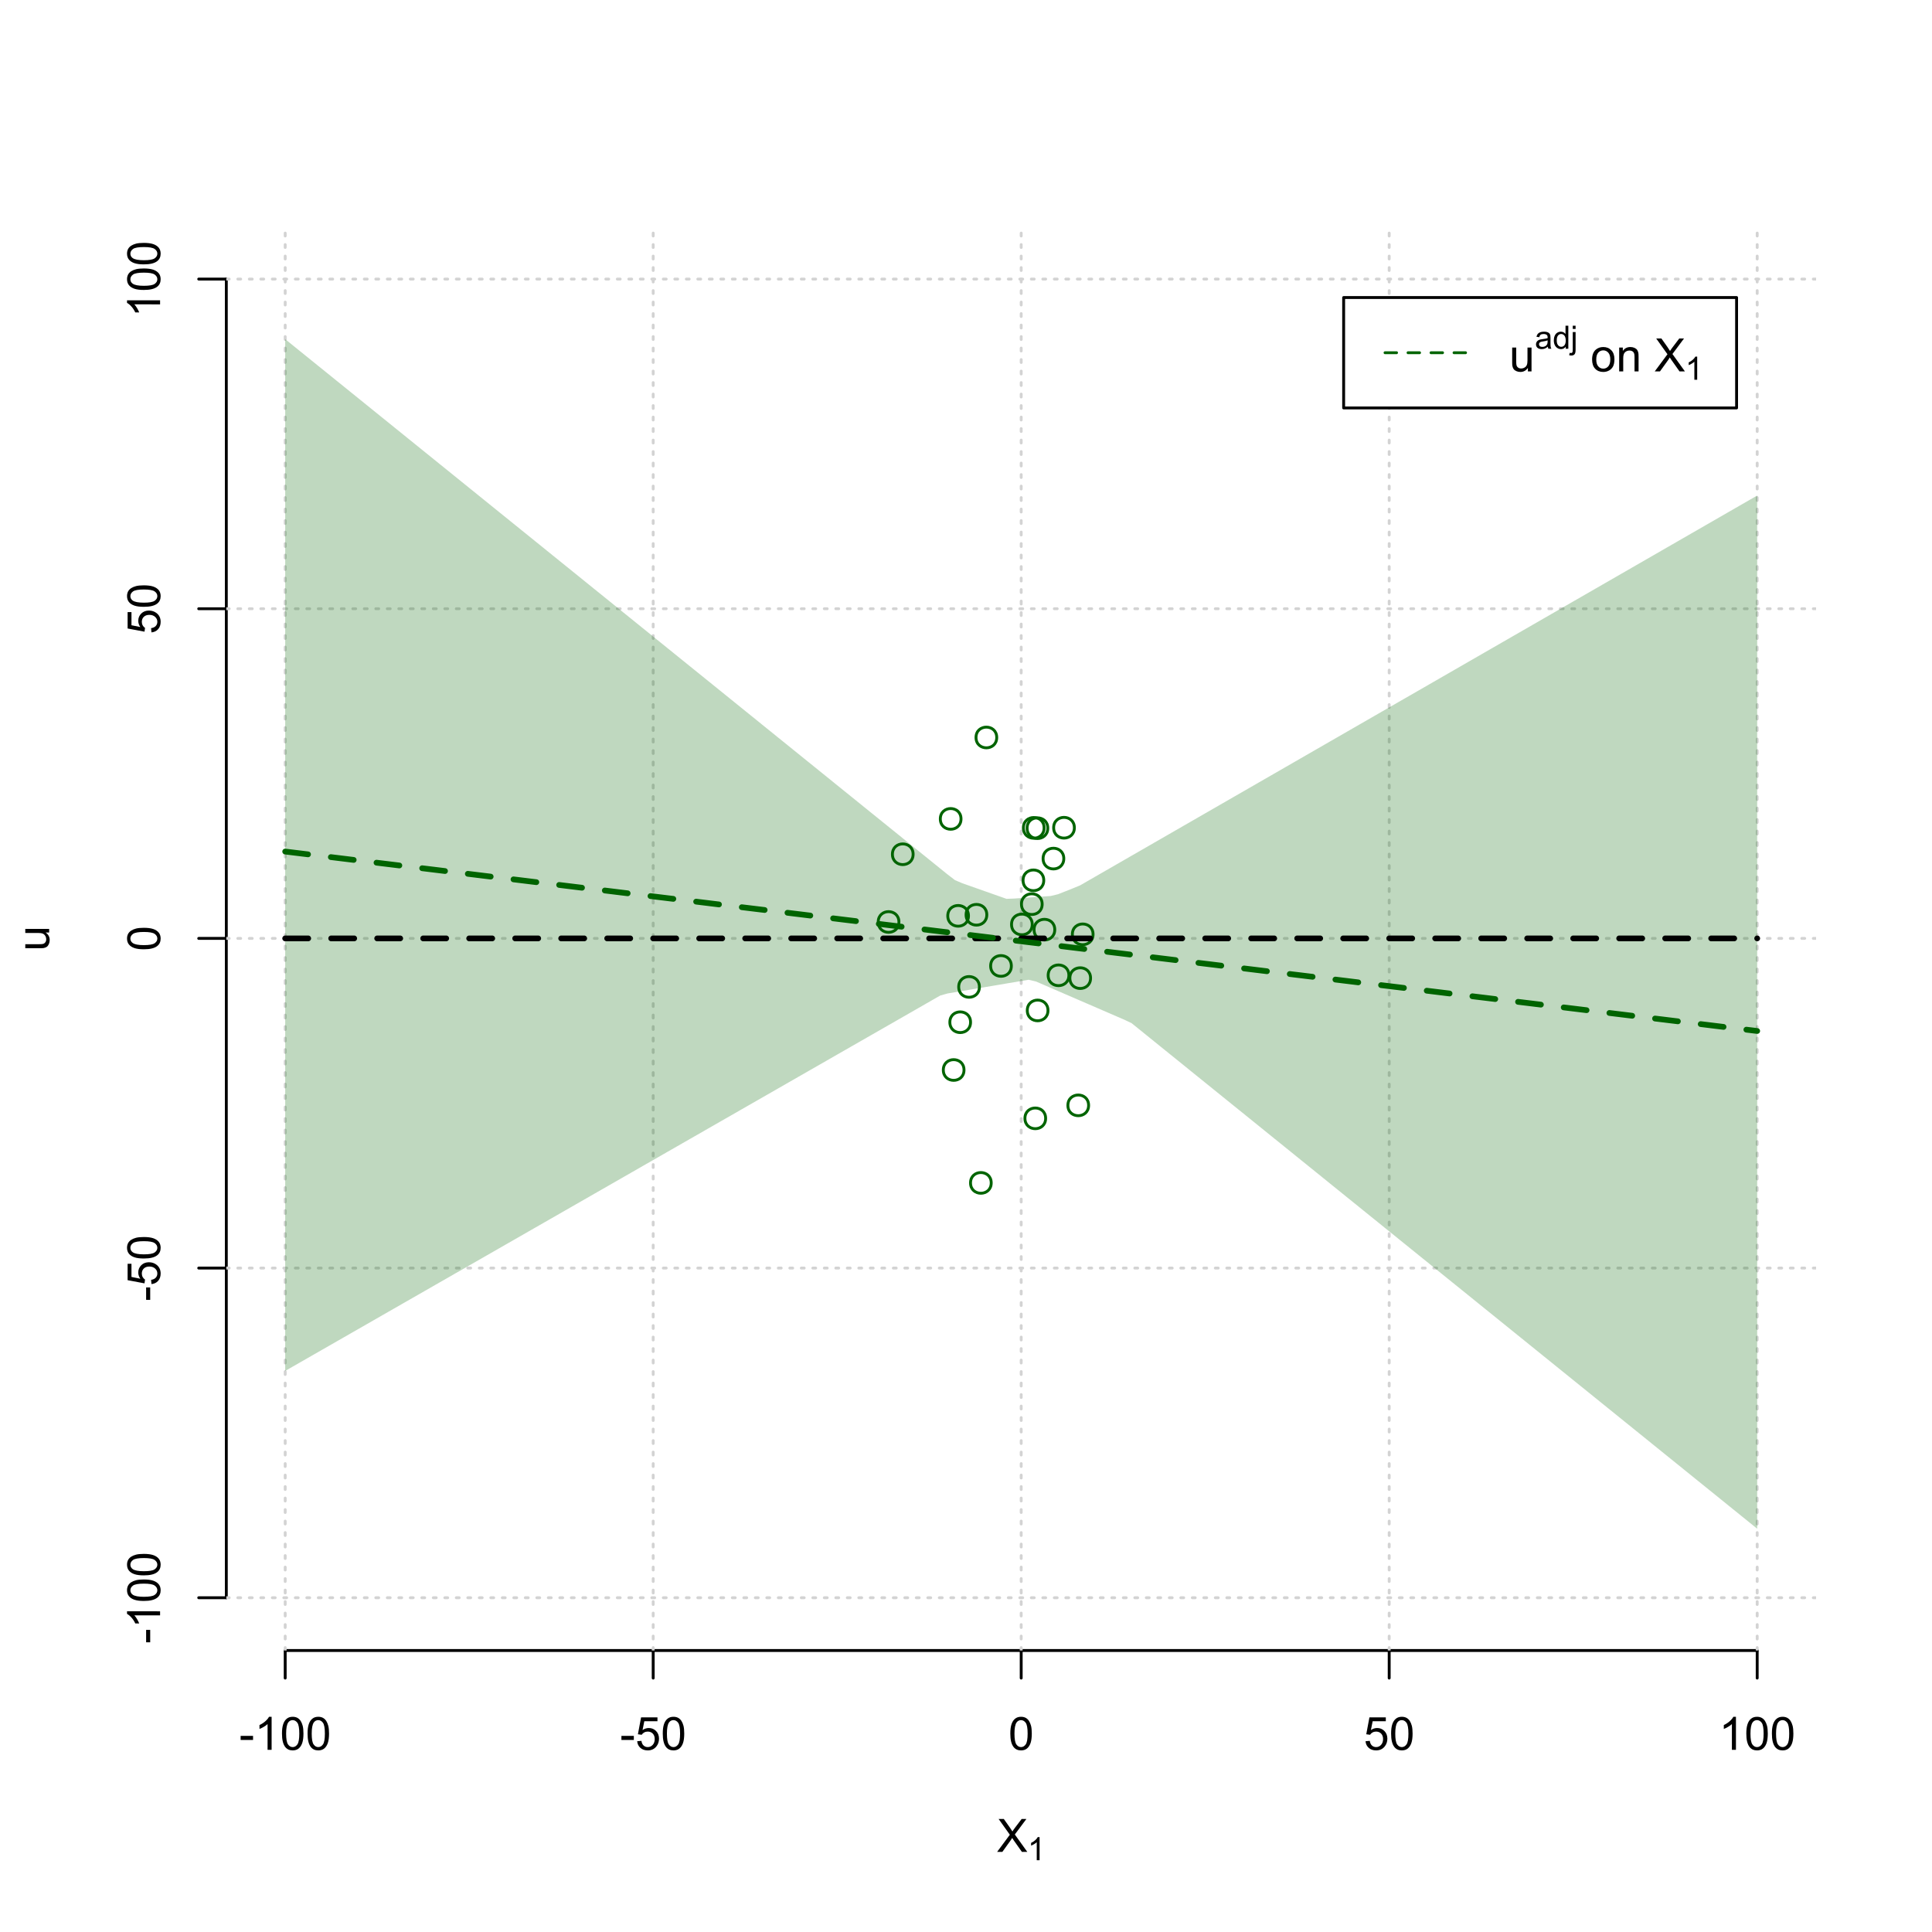 <?xml version="1.0" encoding="UTF-8"?>
<svg xmlns="http://www.w3.org/2000/svg" xmlns:xlink="http://www.w3.org/1999/xlink" width="504pt" height="504pt" viewBox="0 0 504 504" version="1.1">
<defs>
<g>
<symbol overflow="visible" id="glyph0-0">
<path style="stroke:none;" d="M 1.5 0 L 1.5 -7.5 L 7.5 -7.5 L 7.5 0 Z M 1.688 -0.188 L 7.312 -0.188 L 7.312 -7.312 L 1.688 -7.312 Z M 1.688 -0.188 "/>
</symbol>
<symbol overflow="visible" id="glyph0-1">
<path style="stroke:none;" d="M 0.055 0 L 3.375 -4.477 L 0.445 -8.59 L 1.797 -8.59 L 3.359 -6.387 C 3.68 -5.93 3.91 -5.578 4.047 -5.332 C 4.238 -5.645 4.465 -5.969 4.727 -6.312 L 6.457 -8.59 L 7.695 -8.59 L 4.676 -4.539 L 7.93 0 L 6.523 0 L 4.359 -3.062 C 4.238 -3.238 4.113 -3.43 3.984 -3.641 C 3.789 -3.324 3.652 -3.109 3.574 -2.992 L 1.418 0 Z M 0.055 0 "/>
</symbol>
<symbol overflow="visible" id="glyph0-2">
<path style="stroke:none;" d="M 0.383 -2.578 L 0.383 -3.641 L 3.621 -3.641 L 3.621 -2.578 Z M 0.383 -2.578 "/>
</symbol>
<symbol overflow="visible" id="glyph0-3">
<path style="stroke:none;" d="M 4.469 0 L 3.414 0 L 3.414 -6.719 C 3.16 -6.477 2.828 -6.234 2.414 -5.996 C 2 -5.75 1.629 -5.57 1.305 -5.449 L 1.305 -6.469 C 1.895 -6.742 2.41 -7.078 2.852 -7.477 C 3.293 -7.871 3.605 -8.254 3.789 -8.625 L 4.469 -8.625 Z M 4.469 0 "/>
</symbol>
<symbol overflow="visible" id="glyph0-4">
<path style="stroke:none;" d="M 0.5 -4.234 C 0.496 -5.246 0.602 -6.062 0.812 -6.688 C 1.02 -7.305 1.328 -7.785 1.742 -8.121 C 2.148 -8.457 2.668 -8.625 3.297 -8.625 C 3.758 -8.625 4.164 -8.531 4.512 -8.348 C 4.855 -8.16 5.141 -7.891 5.371 -7.543 C 5.594 -7.191 5.773 -6.766 5.906 -6.266 C 6.035 -5.762 6.098 -5.086 6.102 -4.234 C 6.098 -3.227 5.996 -2.414 5.789 -1.797 C 5.578 -1.176 5.266 -0.695 4.859 -0.359 C 4.445 -0.02 3.926 0.145 3.297 0.148 C 2.465 0.145 1.816 -0.148 1.348 -0.742 C 0.781 -1.457 0.496 -2.621 0.5 -4.234 Z M 1.582 -4.234 C 1.582 -2.824 1.746 -1.887 2.074 -1.418 C 2.402 -0.949 2.809 -0.715 3.297 -0.719 C 3.777 -0.715 4.184 -0.949 4.52 -1.422 C 4.848 -1.887 5.016 -2.824 5.016 -4.234 C 5.016 -5.648 4.848 -6.59 4.52 -7.055 C 4.184 -7.516 3.773 -7.746 3.289 -7.75 C 2.801 -7.746 2.414 -7.543 2.125 -7.137 C 1.762 -6.613 1.582 -5.645 1.582 -4.234 Z M 1.582 -4.234 "/>
</symbol>
<symbol overflow="visible" id="glyph0-5">
<path style="stroke:none;" d="M 0.5 -2.25 L 1.605 -2.344 C 1.684 -1.805 1.871 -1.398 2.176 -1.125 C 2.473 -0.852 2.836 -0.715 3.258 -0.719 C 3.766 -0.715 4.195 -0.906 4.547 -1.293 C 4.898 -1.672 5.074 -2.18 5.074 -2.82 C 5.074 -3.414 4.902 -3.891 4.566 -4.242 C 4.227 -4.59 3.785 -4.762 3.242 -4.766 C 2.898 -4.762 2.594 -4.684 2.32 -4.531 C 2.047 -4.375 1.832 -4.176 1.676 -3.93 L 0.688 -4.062 L 1.516 -8.473 L 5.789 -8.473 L 5.789 -7.465 L 2.359 -7.465 L 1.898 -5.156 C 2.414 -5.516 2.953 -5.695 3.523 -5.695 C 4.27 -5.695 4.902 -5.434 5.422 -4.914 C 5.934 -4.395 6.191 -3.727 6.195 -2.914 C 6.191 -2.133 5.965 -1.461 5.516 -0.898 C 4.961 -0.199 4.211 0.145 3.258 0.148 C 2.477 0.145 1.836 -0.07 1.344 -0.508 C 0.844 -0.941 0.562 -1.523 0.5 -2.25 Z M 0.5 -2.25 "/>
</symbol>
<symbol overflow="visible" id="glyph0-6">
<path style="stroke:none;" d="M 4.867 0 L 4.867 -0.914 C 4.379 -0.211 3.723 0.141 2.895 0.141 C 2.527 0.141 2.184 0.07 1.867 -0.07 C 1.547 -0.211 1.309 -0.387 1.156 -0.602 C 1 -0.812 0.895 -1.074 0.832 -1.383 C 0.785 -1.59 0.762 -1.918 0.766 -2.367 L 0.766 -6.223 L 1.82 -6.223 L 1.82 -2.773 C 1.816 -2.219 1.84 -1.848 1.887 -1.656 C 1.949 -1.379 2.09 -1.16 2.309 -1.004 C 2.523 -0.84 2.789 -0.762 3.105 -0.766 C 3.418 -0.762 3.715 -0.844 3.996 -1.008 C 4.273 -1.172 4.469 -1.391 4.586 -1.672 C 4.699 -1.949 4.758 -2.355 4.758 -2.891 L 4.758 -6.223 L 5.812 -6.223 L 5.812 0 Z M 4.867 0 "/>
</symbol>
<symbol overflow="visible" id="glyph0-7">
<path style="stroke:none;" d=""/>
</symbol>
<symbol overflow="visible" id="glyph0-8">
<path style="stroke:none;" d="M 0.398 -3.109 C 0.398 -4.262 0.719 -5.117 1.359 -5.672 C 1.895 -6.133 2.547 -6.363 3.316 -6.363 C 4.172 -6.363 4.871 -6.082 5.414 -5.52 C 5.953 -4.957 6.223 -4.184 6.227 -3.199 C 6.223 -2.398 6.102 -1.766 5.867 -1.309 C 5.625 -0.848 5.277 -0.492 4.82 -0.238 C 4.359 0.016 3.859 0.141 3.316 0.141 C 2.441 0.141 1.734 -0.137 1.203 -0.695 C 0.664 -1.254 0.398 -2.059 0.398 -3.109 Z M 1.484 -3.109 C 1.48 -2.309 1.656 -1.711 2.004 -1.32 C 2.348 -0.922 2.785 -0.727 3.316 -0.727 C 3.84 -0.727 4.273 -0.926 4.621 -1.324 C 4.969 -1.723 5.145 -2.328 5.145 -3.148 C 5.145 -3.914 4.969 -4.496 4.617 -4.895 C 4.266 -5.289 3.832 -5.488 3.316 -5.492 C 2.785 -5.488 2.348 -5.293 2.004 -4.898 C 1.656 -4.5 1.48 -3.902 1.484 -3.109 Z M 1.484 -3.109 "/>
</symbol>
<symbol overflow="visible" id="glyph0-9">
<path style="stroke:none;" d="M 0.789 0 L 0.789 -6.223 L 1.742 -6.223 L 1.742 -5.336 C 2.195 -6.02 2.855 -6.363 3.719 -6.363 C 4.09 -6.363 4.434 -6.293 4.754 -6.16 C 5.066 -6.023 5.305 -5.848 5.461 -5.633 C 5.617 -5.41 5.727 -5.152 5.789 -4.852 C 5.828 -4.656 5.848 -4.312 5.848 -3.828 L 5.848 0 L 4.793 0 L 4.793 -3.785 C 4.793 -4.215 4.75 -4.535 4.668 -4.75 C 4.586 -4.961 4.441 -5.129 4.234 -5.258 C 4.023 -5.383 3.777 -5.449 3.5 -5.449 C 3.047 -5.449 2.66 -5.305 2.332 -5.02 C 2.004 -4.734 1.84 -4.195 1.844 -3.398 L 1.844 0 Z M 0.789 0 "/>
</symbol>
<symbol overflow="visible" id="glyph1-0">
<path style="stroke:none;" d="M 1.051 0 L 1.051 -5.25 L 5.25 -5.25 L 5.25 0 Z M 1.18 -0.133 L 5.117 -0.133 L 5.117 -5.117 L 1.18 -5.117 Z M 1.18 -0.133 "/>
</symbol>
<symbol overflow="visible" id="glyph1-1">
<path style="stroke:none;" d="M 3.129 0 L 2.391 0 L 2.391 -4.703 C 2.211 -4.531 1.977 -4.363 1.691 -4.195 C 1.398 -4.023 1.141 -3.895 0.914 -3.812 L 0.914 -4.527 C 1.328 -4.719 1.688 -4.953 1.996 -5.234 C 2.305 -5.508 2.523 -5.777 2.652 -6.039 L 3.129 -6.039 Z M 3.129 0 "/>
</symbol>
<symbol overflow="visible" id="glyph1-2">
<path style="stroke:none;" d="M 3.395 -0.539 C 3.117 -0.305 2.855 -0.137 2.605 -0.043 C 2.352 0.051 2.082 0.094 1.793 0.098 C 1.312 0.094 0.941 -0.02 0.688 -0.25 C 0.43 -0.48 0.305 -0.781 0.305 -1.148 C 0.305 -1.359 0.352 -1.551 0.449 -1.73 C 0.543 -1.902 0.668 -2.047 0.828 -2.156 C 0.984 -2.262 1.164 -2.34 1.363 -2.398 C 1.504 -2.434 1.723 -2.473 2.02 -2.512 C 2.609 -2.578 3.047 -2.664 3.336 -2.766 C 3.336 -2.867 3.34 -2.93 3.34 -2.957 C 3.34 -3.258 3.27 -3.469 3.129 -3.594 C 2.941 -3.758 2.66 -3.844 2.289 -3.844 C 1.941 -3.844 1.684 -3.781 1.52 -3.66 C 1.348 -3.535 1.227 -3.32 1.152 -3.016 L 0.43 -3.113 C 0.492 -3.418 0.602 -3.668 0.754 -3.863 C 0.902 -4.051 1.121 -4.199 1.406 -4.301 C 1.688 -4.402 2.016 -4.453 2.395 -4.453 C 2.766 -4.453 3.066 -4.406 3.301 -4.32 C 3.527 -4.23 3.699 -4.121 3.812 -3.992 C 3.918 -3.855 3.996 -3.691 4.043 -3.492 C 4.066 -3.363 4.078 -3.133 4.082 -2.809 L 4.082 -1.824 C 4.078 -1.137 4.094 -0.703 4.129 -0.523 C 4.156 -0.336 4.219 -0.164 4.316 0 L 3.543 0 C 3.465 -0.152 3.414 -0.332 3.395 -0.539 Z M 3.336 -2.188 C 3.062 -2.074 2.66 -1.98 2.129 -1.906 C 1.82 -1.859 1.605 -1.812 1.484 -1.758 C 1.355 -1.703 1.258 -1.621 1.191 -1.52 C 1.121 -1.41 1.09 -1.293 1.09 -1.168 C 1.09 -0.969 1.164 -0.805 1.312 -0.676 C 1.461 -0.543 1.68 -0.48 1.969 -0.48 C 2.25 -0.48 2.5 -0.539 2.727 -0.664 C 2.945 -0.785 3.109 -0.957 3.215 -1.176 C 3.293 -1.34 3.332 -1.586 3.336 -1.914 Z M 3.336 -2.188 "/>
</symbol>
<symbol overflow="visible" id="glyph1-3">
<path style="stroke:none;" d="M 3.379 0 L 3.379 -0.551 C 3.102 -0.121 2.695 0.094 2.16 0.098 C 1.812 0.094 1.492 0 1.203 -0.188 C 0.906 -0.379 0.68 -0.645 0.523 -0.988 C 0.359 -1.328 0.281 -1.723 0.285 -2.172 C 0.281 -2.605 0.355 -3 0.504 -3.355 C 0.648 -3.707 0.863 -3.977 1.156 -4.168 C 1.441 -4.355 1.766 -4.453 2.129 -4.453 C 2.387 -4.453 2.621 -4.395 2.828 -4.285 C 3.031 -4.172 3.199 -4.031 3.332 -3.855 L 3.332 -6.012 L 4.066 -6.012 L 4.066 0 Z M 1.047 -2.172 C 1.043 -1.613 1.16 -1.195 1.398 -0.922 C 1.629 -0.641 1.906 -0.504 2.23 -0.508 C 2.551 -0.504 2.824 -0.637 3.051 -0.902 C 3.273 -1.168 3.387 -1.57 3.391 -2.113 C 3.387 -2.707 3.273 -3.145 3.047 -3.426 C 2.816 -3.703 2.531 -3.844 2.199 -3.844 C 1.867 -3.844 1.594 -3.707 1.375 -3.441 C 1.152 -3.168 1.043 -2.746 1.047 -2.172 Z M 1.047 -2.172 "/>
</symbol>
<symbol overflow="visible" id="glyph1-4">
<path style="stroke:none;" d="M 0.551 -5.156 L 0.551 -6.012 L 1.289 -6.012 L 1.289 -5.156 Z M -0.387 1.691 L -0.246 1.062 C -0.098 1.098 0.016 1.117 0.102 1.121 C 0.25 1.117 0.363 1.066 0.438 0.969 C 0.512 0.867 0.551 0.621 0.551 0.223 L 0.551 -4.355 L 1.289 -4.355 L 1.289 0.238 C 1.289 0.773 1.219 1.148 1.078 1.359 C 0.898 1.633 0.602 1.77 0.191 1.77 C -0.008 1.77 -0.199 1.742 -0.387 1.691 Z M -0.387 1.691 "/>
</symbol>
<symbol overflow="visible" id="glyph2-0">
<path style="stroke:none;" d="M 0 -1.5 L -7.5 -1.5 L -7.5 -7.5 L 0 -7.5 Z M -0.188 -1.688 L -0.188 -7.312 L -7.312 -7.312 L -7.312 -1.688 Z M -0.188 -1.688 "/>
</symbol>
<symbol overflow="visible" id="glyph2-1">
<path style="stroke:none;" d="M 0 -4.867 L -0.914 -4.867 C -0.211 -4.379 0.141 -3.723 0.141 -2.895 C 0.141 -2.527 0.07 -2.184 -0.07 -1.867 C -0.211 -1.547 -0.387 -1.309 -0.598 -1.156 C -0.809 -1 -1.07 -0.895 -1.383 -0.832 C -1.59 -0.789 -1.918 -0.766 -2.367 -0.77 L -6.223 -0.77 L -6.223 -1.824 L -2.773 -1.824 C -2.219 -1.82 -1.848 -1.844 -1.656 -1.887 C -1.379 -1.949 -1.16 -2.09 -1.004 -2.309 C -0.84 -2.523 -0.762 -2.789 -0.766 -3.105 C -0.762 -3.418 -0.844 -3.715 -1.008 -3.996 C -1.172 -4.273 -1.391 -4.469 -1.672 -4.586 C -1.945 -4.699 -2.352 -4.758 -2.887 -4.758 L -6.223 -4.758 L -6.223 -5.812 L 0 -5.812 Z M 0 -4.867 "/>
</symbol>
<symbol overflow="visible" id="glyph2-2">
<path style="stroke:none;" d="M -2.578 -0.383 L -3.641 -0.383 L -3.641 -3.621 L -2.578 -3.621 Z M -2.578 -0.383 "/>
</symbol>
<symbol overflow="visible" id="glyph2-3">
<path style="stroke:none;" d="M 0 -4.469 L 0 -3.414 L -6.719 -3.418 C -6.477 -3.16 -6.234 -2.828 -5.996 -2.418 C -5.75 -2.004 -5.57 -1.633 -5.449 -1.309 L -6.469 -1.309 C -6.742 -1.895 -7.078 -2.41 -7.477 -2.852 C -7.871 -3.293 -8.254 -3.605 -8.625 -3.793 L -8.625 -4.473 Z M 0 -4.469 "/>
</symbol>
<symbol overflow="visible" id="glyph2-4">
<path style="stroke:none;" d="M -4.234 -0.5 C -5.246 -0.496 -6.062 -0.602 -6.688 -0.812 C -7.305 -1.02 -7.785 -1.328 -8.121 -1.742 C -8.457 -2.152 -8.625 -2.672 -8.625 -3.301 C -8.625 -3.758 -8.531 -4.164 -8.348 -4.512 C -8.16 -4.859 -7.891 -5.145 -7.543 -5.371 C -7.191 -5.594 -6.766 -5.773 -6.266 -5.906 C -5.762 -6.035 -5.086 -6.098 -4.234 -6.102 C -3.223 -6.098 -2.41 -5.996 -1.793 -5.789 C -1.176 -5.578 -0.695 -5.266 -0.359 -4.859 C -0.02 -4.445 0.145 -3.926 0.148 -3.297 C 0.145 -2.465 -0.148 -1.816 -0.742 -1.348 C -1.457 -0.781 -2.621 -0.496 -4.234 -0.5 Z M -4.234 -1.582 C -2.824 -1.582 -1.887 -1.746 -1.418 -2.074 C -0.949 -2.402 -0.715 -2.809 -0.719 -3.297 C -0.715 -3.777 -0.949 -4.184 -1.422 -4.52 C -1.887 -4.848 -2.824 -5.016 -4.234 -5.016 C -5.648 -5.016 -6.59 -4.848 -7.055 -4.52 C -7.516 -4.188 -7.746 -3.777 -7.75 -3.289 C -7.746 -2.801 -7.543 -2.414 -7.137 -2.129 C -6.613 -1.762 -5.645 -1.582 -4.234 -1.582 Z M -4.234 -1.582 "/>
</symbol>
<symbol overflow="visible" id="glyph2-5">
<path style="stroke:none;" d="M -2.25 -0.5 L -2.344 -1.605 C -1.805 -1.684 -1.398 -1.871 -1.125 -2.176 C -0.852 -2.473 -0.715 -2.836 -0.719 -3.258 C -0.715 -3.766 -0.906 -4.195 -1.293 -4.547 C -1.672 -4.898 -2.18 -5.074 -2.816 -5.074 C -3.414 -5.074 -3.891 -4.902 -4.242 -4.566 C -4.59 -4.227 -4.762 -3.785 -4.766 -3.242 C -4.762 -2.898 -4.684 -2.594 -4.531 -2.32 C -4.375 -2.047 -4.176 -1.832 -3.93 -1.676 L -4.062 -0.688 L -8.473 -1.52 L -8.473 -5.789 L -7.465 -5.789 L -7.465 -2.363 L -5.156 -1.898 C -5.516 -2.414 -5.695 -2.953 -5.695 -3.523 C -5.695 -4.27 -5.434 -4.902 -4.914 -5.422 C -4.395 -5.934 -3.727 -6.191 -2.91 -6.195 C -2.133 -6.191 -1.461 -5.965 -0.895 -5.516 C -0.199 -4.961 0.145 -4.211 0.148 -3.258 C 0.145 -2.477 -0.07 -1.836 -0.508 -1.344 C -0.941 -0.848 -1.523 -0.566 -2.25 -0.5 Z M -2.25 -0.5 "/>
</symbol>
</g>
<clipPath id="clip1">
  <path d="M 74 59.039 L 75 59.039 L 75 430.559 L 74 430.559 Z M 74 59.039 "/>
</clipPath>
<clipPath id="clip2">
  <path d="M 170 59.039 L 171 59.039 L 171 430.559 L 170 430.559 Z M 170 59.039 "/>
</clipPath>
<clipPath id="clip3">
  <path d="M 266 59.039 L 267 59.039 L 267 430.559 L 266 430.559 Z M 266 59.039 "/>
</clipPath>
<clipPath id="clip4">
  <path d="M 362 59.039 L 363 59.039 L 363 430.559 L 362 430.559 Z M 362 59.039 "/>
</clipPath>
<clipPath id="clip5">
  <path d="M 458 59.039 L 459 59.039 L 459 430.559 L 458 430.559 Z M 458 59.039 "/>
</clipPath>
<clipPath id="clip6">
  <path d="M 59.039 416 L 473.758 416 L 473.758 418 L 59.039 418 Z M 59.039 416 "/>
</clipPath>
<clipPath id="clip7">
  <path d="M 59.039 330 L 473.758 330 L 473.758 332 L 59.039 332 Z M 59.039 330 "/>
</clipPath>
<clipPath id="clip8">
  <path d="M 59.039 244 L 473.758 244 L 473.758 246 L 59.039 246 Z M 59.039 244 "/>
</clipPath>
<clipPath id="clip9">
  <path d="M 59.039 158 L 473.758 158 L 473.758 160 L 59.039 160 Z M 59.039 158 "/>
</clipPath>
<clipPath id="clip10">
  <path d="M 59.039 72 L 473.758 72 L 473.758 74 L 59.039 74 Z M 59.039 72 "/>
</clipPath>
</defs>
<g id="surface2766">
<rect x="0" y="0" width="504" height="504" style="fill:rgb(100%,100%,100%);fill-opacity:1;stroke:none;"/>
<g style="fill:rgb(0%,0%,0%);fill-opacity:1;">
  <use xlink:href="#glyph0-1" x="260.062" y="483.102"/>
</g>
<g style="fill:rgb(0%,0%,0%);fill-opacity:1;">
  <use xlink:href="#glyph1-1" x="268.066" y="485.281"/>
</g>
<g style="fill:rgb(0%,0%,0%);fill-opacity:1;">
  <use xlink:href="#glyph2-1" x="12.82" y="248.137"/>
</g>
<path style="fill:none;stroke-width:0.75;stroke-linecap:round;stroke-linejoin:round;stroke:rgb(0%,0%,0%);stroke-opacity:1;stroke-miterlimit:10;" d="M 74.398 430.559 L 458.398 430.559 "/>
<path style="fill:none;stroke-width:0.75;stroke-linecap:round;stroke-linejoin:round;stroke:rgb(0%,0%,0%);stroke-opacity:1;stroke-miterlimit:10;" d="M 74.398 430.559 L 74.398 437.762 "/>
<path style="fill:none;stroke-width:0.75;stroke-linecap:round;stroke-linejoin:round;stroke:rgb(0%,0%,0%);stroke-opacity:1;stroke-miterlimit:10;" d="M 170.398 430.559 L 170.398 437.762 "/>
<path style="fill:none;stroke-width:0.75;stroke-linecap:round;stroke-linejoin:round;stroke:rgb(0%,0%,0%);stroke-opacity:1;stroke-miterlimit:10;" d="M 266.398 430.559 L 266.398 437.762 "/>
<path style="fill:none;stroke-width:0.75;stroke-linecap:round;stroke-linejoin:round;stroke:rgb(0%,0%,0%);stroke-opacity:1;stroke-miterlimit:10;" d="M 362.398 430.559 L 362.398 437.762 "/>
<path style="fill:none;stroke-width:0.75;stroke-linecap:round;stroke-linejoin:round;stroke:rgb(0%,0%,0%);stroke-opacity:1;stroke-miterlimit:10;" d="M 458.398 430.559 L 458.398 437.762 "/>
<g style="fill:rgb(0%,0%,0%);fill-opacity:1;">
  <use xlink:href="#glyph0-2" x="62.391" y="456.48"/>
  <use xlink:href="#glyph0-3" x="66.387" y="456.48"/>
  <use xlink:href="#glyph0-4" x="73.061" y="456.48"/>
  <use xlink:href="#glyph0-4" x="79.734" y="456.48"/>
</g>
<g style="fill:rgb(0%,0%,0%);fill-opacity:1;">
  <use xlink:href="#glyph0-2" x="161.727" y="456.48"/>
  <use xlink:href="#glyph0-5" x="165.723" y="456.48"/>
  <use xlink:href="#glyph0-4" x="172.396" y="456.48"/>
</g>
<g style="fill:rgb(0%,0%,0%);fill-opacity:1;">
  <use xlink:href="#glyph0-4" x="263.062" y="456.48"/>
</g>
<g style="fill:rgb(0%,0%,0%);fill-opacity:1;">
  <use xlink:href="#glyph0-5" x="355.727" y="456.48"/>
  <use xlink:href="#glyph0-4" x="362.4" y="456.48"/>
</g>
<g style="fill:rgb(0%,0%,0%);fill-opacity:1;">
  <use xlink:href="#glyph0-3" x="448.387" y="456.48"/>
  <use xlink:href="#glyph0-4" x="455.061" y="456.48"/>
  <use xlink:href="#glyph0-4" x="461.734" y="456.48"/>
</g>
<path style="fill:none;stroke-width:0.75;stroke-linecap:round;stroke-linejoin:round;stroke:rgb(0%,0%,0%);stroke-opacity:1;stroke-miterlimit:10;" d="M 59.039 416.801 L 59.039 72.801 "/>
<path style="fill:none;stroke-width:0.75;stroke-linecap:round;stroke-linejoin:round;stroke:rgb(0%,0%,0%);stroke-opacity:1;stroke-miterlimit:10;" d="M 59.039 416.801 L 51.84 416.801 "/>
<path style="fill:none;stroke-width:0.75;stroke-linecap:round;stroke-linejoin:round;stroke:rgb(0%,0%,0%);stroke-opacity:1;stroke-miterlimit:10;" d="M 59.039 330.801 L 51.84 330.801 "/>
<path style="fill:none;stroke-width:0.75;stroke-linecap:round;stroke-linejoin:round;stroke:rgb(0%,0%,0%);stroke-opacity:1;stroke-miterlimit:10;" d="M 59.039 244.801 L 51.84 244.801 "/>
<path style="fill:none;stroke-width:0.75;stroke-linecap:round;stroke-linejoin:round;stroke:rgb(0%,0%,0%);stroke-opacity:1;stroke-miterlimit:10;" d="M 59.039 158.801 L 51.84 158.801 "/>
<path style="fill:none;stroke-width:0.75;stroke-linecap:round;stroke-linejoin:round;stroke:rgb(0%,0%,0%);stroke-opacity:1;stroke-miterlimit:10;" d="M 59.039 72.801 L 51.84 72.801 "/>
<g style="fill:rgb(0%,0%,0%);fill-opacity:1;">
  <use xlink:href="#glyph2-2" x="41.762" y="428.809"/>
  <use xlink:href="#glyph2-3" x="41.762" y="424.812"/>
  <use xlink:href="#glyph2-4" x="41.762" y="418.139"/>
  <use xlink:href="#glyph2-4" x="41.762" y="411.465"/>
</g>
<g style="fill:rgb(0%,0%,0%);fill-opacity:1;">
  <use xlink:href="#glyph2-2" x="41.762" y="339.473"/>
  <use xlink:href="#glyph2-5" x="41.762" y="335.477"/>
  <use xlink:href="#glyph2-4" x="41.762" y="328.803"/>
</g>
<g style="fill:rgb(0%,0%,0%);fill-opacity:1;">
  <use xlink:href="#glyph2-4" x="41.762" y="248.137"/>
</g>
<g style="fill:rgb(0%,0%,0%);fill-opacity:1;">
  <use xlink:href="#glyph2-5" x="41.762" y="165.473"/>
  <use xlink:href="#glyph2-4" x="41.762" y="158.799"/>
</g>
<g style="fill:rgb(0%,0%,0%);fill-opacity:1;">
  <use xlink:href="#glyph2-3" x="41.762" y="82.812"/>
  <use xlink:href="#glyph2-4" x="41.762" y="76.139"/>
  <use xlink:href="#glyph2-4" x="41.762" y="69.465"/>
</g>
<g clip-path="url(#clip1)" clip-rule="nonzero">
<path style="fill:none;stroke-width:0.75;stroke-linecap:round;stroke-linejoin:round;stroke:rgb(82.745%,82.745%,82.745%);stroke-opacity:1;stroke-dasharray:0.75,2.25;stroke-miterlimit:10;" d="M 74.398 430.559 L 74.398 59.039 "/>
</g>
<g clip-path="url(#clip2)" clip-rule="nonzero">
<path style="fill:none;stroke-width:0.75;stroke-linecap:round;stroke-linejoin:round;stroke:rgb(82.745%,82.745%,82.745%);stroke-opacity:1;stroke-dasharray:0.75,2.25;stroke-miterlimit:10;" d="M 170.398 430.559 L 170.398 59.039 "/>
</g>
<g clip-path="url(#clip3)" clip-rule="nonzero">
<path style="fill:none;stroke-width:0.75;stroke-linecap:round;stroke-linejoin:round;stroke:rgb(82.745%,82.745%,82.745%);stroke-opacity:1;stroke-dasharray:0.75,2.25;stroke-miterlimit:10;" d="M 266.398 430.559 L 266.398 59.039 "/>
</g>
<g clip-path="url(#clip4)" clip-rule="nonzero">
<path style="fill:none;stroke-width:0.75;stroke-linecap:round;stroke-linejoin:round;stroke:rgb(82.745%,82.745%,82.745%);stroke-opacity:1;stroke-dasharray:0.75,2.25;stroke-miterlimit:10;" d="M 362.398 430.559 L 362.398 59.039 "/>
</g>
<g clip-path="url(#clip5)" clip-rule="nonzero">
<path style="fill:none;stroke-width:0.75;stroke-linecap:round;stroke-linejoin:round;stroke:rgb(82.745%,82.745%,82.745%);stroke-opacity:1;stroke-dasharray:0.75,2.25;stroke-miterlimit:10;" d="M 458.398 430.559 L 458.398 59.039 "/>
</g>
<g clip-path="url(#clip6)" clip-rule="nonzero">
<path style="fill:none;stroke-width:0.75;stroke-linecap:round;stroke-linejoin:round;stroke:rgb(82.745%,82.745%,82.745%);stroke-opacity:1;stroke-dasharray:0.75,2.25;stroke-miterlimit:10;" d="M 59.039 416.801 L 473.762 416.801 "/>
</g>
<g clip-path="url(#clip7)" clip-rule="nonzero">
<path style="fill:none;stroke-width:0.75;stroke-linecap:round;stroke-linejoin:round;stroke:rgb(82.745%,82.745%,82.745%);stroke-opacity:1;stroke-dasharray:0.75,2.25;stroke-miterlimit:10;" d="M 59.039 330.801 L 473.762 330.801 "/>
</g>
<g clip-path="url(#clip8)" clip-rule="nonzero">
<path style="fill:none;stroke-width:0.75;stroke-linecap:round;stroke-linejoin:round;stroke:rgb(82.745%,82.745%,82.745%);stroke-opacity:1;stroke-dasharray:0.75,2.25;stroke-miterlimit:10;" d="M 59.039 244.801 L 473.762 244.801 "/>
</g>
<g clip-path="url(#clip9)" clip-rule="nonzero">
<path style="fill:none;stroke-width:0.75;stroke-linecap:round;stroke-linejoin:round;stroke:rgb(82.745%,82.745%,82.745%);stroke-opacity:1;stroke-dasharray:0.75,2.25;stroke-miterlimit:10;" d="M 59.039 158.801 L 473.762 158.801 "/>
</g>
<g clip-path="url(#clip10)" clip-rule="nonzero">
<path style="fill:none;stroke-width:0.75;stroke-linecap:round;stroke-linejoin:round;stroke:rgb(82.745%,82.745%,82.745%);stroke-opacity:1;stroke-dasharray:0.75,2.25;stroke-miterlimit:10;" d="M 59.039 72.801 L 473.762 72.801 "/>
</g>
<path style=" stroke:none;fill-rule:nonzero;fill:rgb(0%,39.216%,0%);fill-opacity:0.251;" d="M 74.398 72.801 L 74.398 88.48 L 76.32 90.031 L 78.238 91.586 L 80.16 93.137 L 82.078 94.688 L 85.922 97.789 L 87.84 99.344 L 89.762 100.895 L 91.68 102.445 L 93.602 103.996 L 95.52 105.547 L 97.441 107.102 L 99.359 108.652 L 101.281 110.203 L 103.199 111.754 L 105.121 113.309 L 107.039 114.859 L 108.961 116.41 L 110.879 117.961 L 112.801 119.512 L 114.719 121.066 L 116.641 122.617 L 118.559 124.168 L 120.48 125.719 L 122.398 127.27 L 124.32 128.824 L 126.238 130.375 L 128.16 131.926 L 130.078 133.477 L 132 135.027 L 133.922 136.582 L 135.84 138.133 L 137.762 139.684 L 139.68 141.234 L 141.602 142.785 L 143.52 144.34 L 145.441 145.891 L 147.359 147.441 L 149.281 148.992 L 151.199 150.543 L 153.121 152.098 L 155.039 153.648 L 156.961 155.199 L 158.879 156.75 L 160.801 158.301 L 162.719 159.855 L 164.641 161.406 L 166.559 162.957 L 168.48 164.508 L 170.398 166.062 L 172.32 167.613 L 174.238 169.164 L 176.16 170.715 L 178.078 172.266 L 180 173.82 L 181.922 175.371 L 183.84 176.922 L 185.762 178.473 L 187.68 180.023 L 189.602 181.578 L 191.52 183.129 L 193.441 184.68 L 195.359 186.23 L 197.281 187.781 L 199.199 189.336 L 201.121 190.887 L 203.039 192.438 L 204.961 193.988 L 206.879 195.539 L 208.801 197.094 L 210.719 198.645 L 212.641 200.195 L 214.559 201.746 L 216.48 203.297 L 218.398 204.852 L 220.32 206.402 L 222.238 207.953 L 224.16 209.504 L 226.078 211.059 L 229.922 214.16 L 231.84 215.711 L 233.762 217.262 L 235.68 218.816 L 237.602 220.367 L 239.52 221.918 L 241.441 223.469 L 243.359 225.02 L 245.281 226.574 L 247.199 228.125 L 249.121 229.598 L 251.039 230.414 L 252.961 231.09 L 254.879 231.77 L 256.801 232.445 L 258.719 233.125 L 260.641 233.801 L 262.559 234.48 L 264.48 234.41 L 266.398 234.277 L 268.32 234.145 L 270.238 234.008 L 272.16 233.875 L 274.078 233.742 L 276 233.277 L 277.922 232.52 L 279.84 231.758 L 281.762 230.969 L 283.68 229.863 L 285.602 228.758 L 287.52 227.652 L 289.441 226.547 L 291.359 225.441 L 293.281 224.336 L 295.199 223.23 L 297.121 222.125 L 299.039 221.02 L 300.961 219.914 L 302.879 218.809 L 304.801 217.703 L 306.719 216.598 L 308.641 215.492 L 310.559 214.387 L 312.48 213.281 L 314.398 212.176 L 316.32 211.07 L 318.238 209.965 L 320.16 208.859 L 322.078 207.754 L 325.922 205.543 L 327.84 204.438 L 329.762 203.332 L 331.68 202.227 L 333.602 201.121 L 335.52 200.016 L 337.441 198.91 L 339.359 197.805 L 341.281 196.699 L 343.199 195.594 L 345.121 194.488 L 347.039 193.383 L 348.961 192.277 L 350.879 191.172 L 352.801 190.066 L 354.719 188.961 L 356.641 187.855 L 358.559 186.75 L 360.48 185.645 L 362.398 184.539 L 364.32 183.434 L 366.238 182.328 L 368.16 181.227 L 370.078 180.121 L 373.922 177.91 L 375.84 176.805 L 377.762 175.699 L 379.68 174.594 L 381.602 173.488 L 383.52 172.383 L 385.441 171.277 L 387.359 170.172 L 389.281 169.066 L 391.199 167.961 L 393.121 166.855 L 395.039 165.75 L 396.961 164.645 L 398.879 163.539 L 400.801 162.434 L 402.719 161.328 L 404.641 160.223 L 406.559 159.117 L 408.48 158.012 L 410.398 156.906 L 412.32 155.801 L 414.238 154.695 L 416.16 153.59 L 418.078 152.484 L 421.922 150.273 L 423.84 149.168 L 425.762 148.062 L 427.68 146.957 L 429.602 145.852 L 431.52 144.746 L 433.441 143.641 L 435.359 142.535 L 437.281 141.43 L 439.199 140.324 L 441.121 139.219 L 443.039 138.113 L 444.961 137.008 L 446.879 135.902 L 448.801 134.797 L 450.719 133.691 L 452.641 132.586 L 454.559 131.48 L 456.48 130.375 L 458.398 129.27 L 458.398 72.801 L 458.398 416.801 L 458.398 398.797 L 456.48 397.246 L 454.559 395.695 L 452.641 394.145 L 450.719 392.594 L 448.801 391.039 L 446.879 389.488 L 444.961 387.938 L 443.039 386.387 L 441.121 384.836 L 439.199 383.281 L 437.281 381.73 L 435.359 380.18 L 433.441 378.629 L 431.52 377.078 L 429.602 375.523 L 427.68 373.973 L 425.762 372.422 L 423.84 370.871 L 421.922 369.32 L 420 367.766 L 418.078 366.215 L 416.16 364.664 L 414.238 363.113 L 412.32 361.562 L 410.398 360.008 L 408.48 358.457 L 406.559 356.906 L 404.641 355.355 L 402.719 353.805 L 400.801 352.25 L 398.879 350.699 L 396.961 349.148 L 395.039 347.598 L 393.121 346.043 L 391.199 344.492 L 389.281 342.941 L 387.359 341.391 L 385.441 339.84 L 383.52 338.285 L 381.602 336.734 L 379.68 335.184 L 377.762 333.633 L 375.84 332.082 L 373.922 330.527 L 370.078 327.426 L 368.16 325.875 L 366.238 324.324 L 364.32 322.77 L 362.398 321.219 L 360.48 319.668 L 358.559 318.117 L 356.641 316.566 L 354.719 315.012 L 352.801 313.461 L 350.879 311.91 L 348.961 310.359 L 347.039 308.809 L 345.121 307.254 L 343.199 305.703 L 341.281 304.152 L 339.359 302.602 L 337.441 301.047 L 335.52 299.496 L 333.602 297.945 L 331.68 296.395 L 329.762 294.844 L 327.84 293.289 L 325.922 291.738 L 322.078 288.637 L 320.16 287.086 L 318.238 285.531 L 316.32 283.98 L 314.398 282.43 L 312.48 280.879 L 310.559 279.328 L 308.641 277.773 L 306.719 276.223 L 304.801 274.672 L 302.879 273.121 L 300.961 271.57 L 299.039 270.016 L 297.121 268.465 L 295.199 266.914 L 293.281 266.004 L 291.359 265.176 L 289.441 264.344 L 287.52 263.512 L 285.602 262.68 L 283.68 261.852 L 281.762 261.02 L 279.84 260.188 L 277.922 259.359 L 274.078 257.695 L 272.16 256.863 L 270.238 256.035 L 268.32 255.59 L 266.398 255.914 L 264.48 256.238 L 262.559 256.562 L 260.641 256.891 L 258.719 257.215 L 256.801 257.539 L 254.879 257.863 L 252.961 258.188 L 251.039 258.516 L 249.121 258.84 L 247.199 259.164 L 245.281 259.703 L 243.359 260.801 L 241.441 261.902 L 239.52 263.004 L 237.602 264.105 L 235.68 265.203 L 233.762 266.305 L 231.84 267.406 L 229.922 268.504 L 226.078 270.707 L 224.16 271.805 L 222.238 272.906 L 220.32 274.008 L 218.398 275.105 L 216.48 276.207 L 214.559 277.309 L 212.641 278.406 L 210.719 279.508 L 208.801 280.609 L 206.879 281.711 L 204.961 282.809 L 203.039 283.91 L 201.121 285.012 L 199.199 286.109 L 197.281 287.211 L 195.359 288.312 L 193.441 289.41 L 191.52 290.512 L 189.602 291.613 L 187.68 292.711 L 185.762 293.812 L 183.84 294.914 L 181.922 296.016 L 180 297.113 L 178.078 298.215 L 176.16 299.316 L 174.238 300.414 L 172.32 301.516 L 170.398 302.617 L 168.48 303.715 L 166.559 304.816 L 164.641 305.918 L 162.719 307.016 L 160.801 308.117 L 158.879 309.219 L 156.961 310.316 L 155.039 311.418 L 153.121 312.52 L 151.199 313.621 L 149.281 314.719 L 147.359 315.82 L 145.441 316.922 L 143.52 318.02 L 141.602 319.121 L 139.68 320.223 L 137.762 321.32 L 135.84 322.422 L 133.922 323.523 L 132 324.621 L 130.078 325.723 L 128.16 326.824 L 126.238 327.926 L 124.32 329.023 L 122.398 330.125 L 120.48 331.227 L 118.559 332.324 L 116.641 333.426 L 114.719 334.527 L 112.801 335.625 L 110.879 336.727 L 108.961 337.828 L 107.039 338.926 L 105.121 340.027 L 103.199 341.129 L 101.281 342.227 L 99.359 343.328 L 97.441 344.43 L 95.52 345.531 L 93.602 346.629 L 91.68 347.73 L 89.762 348.832 L 87.84 349.93 L 85.922 351.031 L 84 352.133 L 82.078 353.23 L 80.16 354.332 L 78.238 355.434 L 76.32 356.531 L 74.398 357.633 L 74.398 416.801 Z M 74.398 72.801 "/>
<path style="fill:none;stroke-width:0.75;stroke-linecap:round;stroke-linejoin:round;stroke:rgb(0%,39.216%,0%);stroke-opacity:1;stroke-miterlimit:10;" d="M 252.648 238.914 C 252.648 242.516 247.246 242.516 247.246 238.914 C 247.246 235.316 252.648 235.316 252.648 238.914 "/>
<path style="fill:none;stroke-width:0.75;stroke-linecap:round;stroke-linejoin:round;stroke:rgb(0%,39.216%,0%);stroke-opacity:1;stroke-miterlimit:10;" d="M 257.426 238.637 C 257.426 242.238 252.023 242.238 252.023 238.637 C 252.023 235.039 257.426 235.039 257.426 238.637 "/>
<path style="fill:none;stroke-width:0.75;stroke-linecap:round;stroke-linejoin:round;stroke:rgb(0%,39.216%,0%);stroke-opacity:1;stroke-miterlimit:10;" d="M 285.145 243.738 C 285.145 247.34 279.746 247.34 279.746 243.738 C 279.746 240.137 285.145 240.137 285.145 243.738 "/>
<path style="fill:none;stroke-width:0.75;stroke-linecap:round;stroke-linejoin:round;stroke:rgb(0%,39.216%,0%);stroke-opacity:1;stroke-miterlimit:10;" d="M 263.828 251.984 C 263.828 255.586 258.43 255.586 258.43 251.984 C 258.43 248.383 263.828 248.383 263.828 251.984 "/>
<path style="fill:none;stroke-width:0.75;stroke-linecap:round;stroke-linejoin:round;stroke:rgb(0%,39.216%,0%);stroke-opacity:1;stroke-miterlimit:10;" d="M 272.375 215.969 C 272.375 219.57 266.973 219.57 266.973 215.969 C 266.973 212.367 272.375 212.367 272.375 215.969 "/>
<path style="fill:none;stroke-width:0.75;stroke-linecap:round;stroke-linejoin:round;stroke:rgb(0%,39.216%,0%);stroke-opacity:1;stroke-miterlimit:10;" d="M 269.277 241.156 C 269.277 244.754 263.879 244.754 263.879 241.156 C 263.879 237.555 269.277 237.555 269.277 241.156 "/>
<path style="fill:none;stroke-width:0.75;stroke-linecap:round;stroke-linejoin:round;stroke:rgb(0%,39.216%,0%);stroke-opacity:1;stroke-miterlimit:10;" d="M 280.27 215.93 C 280.27 219.531 274.867 219.531 274.867 215.93 C 274.867 212.328 280.27 212.328 280.27 215.93 "/>
<path style="fill:none;stroke-width:0.75;stroke-linecap:round;stroke-linejoin:round;stroke:rgb(0%,39.216%,0%);stroke-opacity:1;stroke-miterlimit:10;" d="M 273.387 263.594 C 273.387 267.191 267.988 267.191 267.988 263.594 C 267.988 259.992 273.387 259.992 273.387 263.594 "/>
<path style="fill:none;stroke-width:0.75;stroke-linecap:round;stroke-linejoin:round;stroke:rgb(0%,39.216%,0%);stroke-opacity:1;stroke-miterlimit:10;" d="M 250.699 213.629 C 250.699 217.227 245.301 217.227 245.301 213.629 C 245.301 210.027 250.699 210.027 250.699 213.629 "/>
<path style="fill:none;stroke-width:0.75;stroke-linecap:round;stroke-linejoin:round;stroke:rgb(0%,39.216%,0%);stroke-opacity:1;stroke-miterlimit:10;" d="M 283.984 288.355 C 283.984 291.953 278.582 291.953 278.582 288.355 C 278.582 284.754 283.984 284.754 283.984 288.355 "/>
<path style="fill:none;stroke-width:0.75;stroke-linecap:round;stroke-linejoin:round;stroke:rgb(0%,39.216%,0%);stroke-opacity:1;stroke-miterlimit:10;" d="M 253.188 266.668 C 253.188 270.27 247.789 270.27 247.789 266.668 C 247.789 263.07 253.188 263.07 253.188 266.668 "/>
<path style="fill:none;stroke-width:0.75;stroke-linecap:round;stroke-linejoin:round;stroke:rgb(0%,39.216%,0%);stroke-opacity:1;stroke-miterlimit:10;" d="M 251.48 279.129 C 251.48 282.73 246.082 282.73 246.082 279.129 C 246.082 275.531 251.48 275.531 251.48 279.129 "/>
<path style="fill:none;stroke-width:0.75;stroke-linecap:round;stroke-linejoin:round;stroke:rgb(0%,39.216%,0%);stroke-opacity:1;stroke-miterlimit:10;" d="M 260.016 192.387 C 260.016 195.984 254.613 195.984 254.613 192.387 C 254.613 188.785 260.016 188.785 260.016 192.387 "/>
<path style="fill:none;stroke-width:0.75;stroke-linecap:round;stroke-linejoin:round;stroke:rgb(0%,39.216%,0%);stroke-opacity:1;stroke-miterlimit:10;" d="M 273.336 216.047 C 273.336 219.648 267.938 219.648 267.938 216.047 C 267.938 212.449 273.336 212.449 273.336 216.047 "/>
<path style="fill:none;stroke-width:0.75;stroke-linecap:round;stroke-linejoin:round;stroke:rgb(0%,39.216%,0%);stroke-opacity:1;stroke-miterlimit:10;" d="M 275.156 242.52 C 275.156 246.117 269.758 246.117 269.758 242.52 C 269.758 238.918 275.156 238.918 275.156 242.52 "/>
<path style="fill:none;stroke-width:0.75;stroke-linecap:round;stroke-linejoin:round;stroke:rgb(0%,39.216%,0%);stroke-opacity:1;stroke-miterlimit:10;" d="M 277.512 223.98 C 277.512 227.582 272.113 227.582 272.113 223.98 C 272.113 220.379 277.512 220.379 277.512 223.98 "/>
<path style="fill:none;stroke-width:0.75;stroke-linecap:round;stroke-linejoin:round;stroke:rgb(0%,39.216%,0%);stroke-opacity:1;stroke-miterlimit:10;" d="M 284.496 255.164 C 284.496 258.766 279.098 258.766 279.098 255.164 C 279.098 251.562 284.496 251.562 284.496 255.164 "/>
<path style="fill:none;stroke-width:0.75;stroke-linecap:round;stroke-linejoin:round;stroke:rgb(0%,39.216%,0%);stroke-opacity:1;stroke-miterlimit:10;" d="M 278.836 254.43 C 278.836 258.027 273.434 258.027 273.434 254.43 C 273.434 250.828 278.836 250.828 278.836 254.43 "/>
<path style="fill:none;stroke-width:0.75;stroke-linecap:round;stroke-linejoin:round;stroke:rgb(0%,39.216%,0%);stroke-opacity:1;stroke-miterlimit:10;" d="M 255.496 257.453 C 255.496 261.055 250.098 261.055 250.098 257.453 C 250.098 253.855 255.496 253.855 255.496 257.453 "/>
<path style="fill:none;stroke-width:0.75;stroke-linecap:round;stroke-linejoin:round;stroke:rgb(0%,39.216%,0%);stroke-opacity:1;stroke-miterlimit:10;" d="M 272.285 229.652 C 272.285 233.25 266.887 233.25 266.887 229.652 C 266.887 226.051 272.285 226.051 272.285 229.652 "/>
<path style="fill:none;stroke-width:0.75;stroke-linecap:round;stroke-linejoin:round;stroke:rgb(0%,39.216%,0%);stroke-opacity:1;stroke-miterlimit:10;" d="M 272.773 291.742 C 272.773 295.344 267.375 295.344 267.375 291.742 C 267.375 288.145 272.773 288.145 272.773 291.742 "/>
<path style="fill:none;stroke-width:0.75;stroke-linecap:round;stroke-linejoin:round;stroke:rgb(0%,39.216%,0%);stroke-opacity:1;stroke-miterlimit:10;" d="M 234.5 240.516 C 234.5 244.117 229.102 244.117 229.102 240.516 C 229.102 236.918 234.5 236.918 234.5 240.516 "/>
<path style="fill:none;stroke-width:0.75;stroke-linecap:round;stroke-linejoin:round;stroke:rgb(0%,39.216%,0%);stroke-opacity:1;stroke-miterlimit:10;" d="M 238.203 222.848 C 238.203 226.449 232.805 226.449 232.805 222.848 C 232.805 219.25 238.203 219.25 238.203 222.848 "/>
<path style="fill:none;stroke-width:0.75;stroke-linecap:round;stroke-linejoin:round;stroke:rgb(0%,39.216%,0%);stroke-opacity:1;stroke-miterlimit:10;" d="M 271.867 235.867 C 271.867 239.465 266.469 239.465 266.469 235.867 C 266.469 232.266 271.867 232.266 271.867 235.867 "/>
<path style="fill:none;stroke-width:0.75;stroke-linecap:round;stroke-linejoin:round;stroke:rgb(0%,39.216%,0%);stroke-opacity:1;stroke-miterlimit:10;" d="M 258.578 308.582 C 258.578 312.184 253.18 312.184 253.18 308.582 C 253.18 304.984 258.578 304.984 258.578 308.582 "/>
<path style="fill:none;stroke-width:1.5;stroke-linecap:round;stroke-linejoin:round;stroke:rgb(0%,0%,0%);stroke-opacity:1;stroke-dasharray:6,6;stroke-miterlimit:10;" d="M 74.398 244.801 L 458.398 244.801 "/>
<path style="fill:none;stroke-width:1.5;stroke-linecap:round;stroke-linejoin:round;stroke:rgb(0%,39.216%,0%);stroke-opacity:1;stroke-dasharray:6,6;stroke-miterlimit:10;" d="M 74.398 222.145 L 76.32 222.379 L 78.238 222.613 L 80.16 222.848 L 82.078 223.082 L 84 223.312 L 85.922 223.547 L 87.84 223.781 L 89.762 224.016 L 91.68 224.25 L 93.602 224.484 L 95.52 224.719 L 97.441 224.953 L 99.359 225.188 L 101.281 225.422 L 103.199 225.656 L 105.121 225.891 L 107.039 226.121 L 108.961 226.355 L 110.879 226.59 L 112.801 226.824 L 114.719 227.059 L 116.641 227.293 L 118.559 227.527 L 120.48 227.762 L 122.398 227.996 L 124.32 228.23 L 126.238 228.465 L 128.16 228.699 L 130.078 228.93 L 133.922 229.398 L 135.84 229.633 L 137.762 229.867 L 139.68 230.102 L 141.602 230.336 L 143.52 230.57 L 145.441 230.805 L 147.359 231.039 L 149.281 231.273 L 151.199 231.508 L 153.121 231.738 L 155.039 231.973 L 156.961 232.207 L 158.879 232.441 L 160.801 232.676 L 162.719 232.91 L 164.641 233.145 L 166.559 233.379 L 168.48 233.613 L 170.398 233.848 L 172.32 234.082 L 174.238 234.316 L 176.16 234.547 L 178.078 234.781 L 181.922 235.25 L 183.84 235.484 L 185.762 235.719 L 187.68 235.953 L 189.602 236.188 L 191.52 236.422 L 193.441 236.656 L 195.359 236.891 L 197.281 237.125 L 199.199 237.355 L 201.121 237.59 L 203.039 237.824 L 204.961 238.059 L 206.879 238.293 L 208.801 238.527 L 210.719 238.762 L 212.641 238.996 L 214.559 239.23 L 216.48 239.465 L 218.398 239.699 L 220.32 239.934 L 222.238 240.164 L 224.16 240.398 L 226.078 240.633 L 229.922 241.102 L 231.84 241.336 L 233.762 241.57 L 235.68 241.805 L 237.602 242.039 L 239.52 242.273 L 241.441 242.508 L 243.359 242.742 L 245.281 242.977 L 247.199 243.207 L 249.121 243.441 L 251.039 243.676 L 252.961 243.91 L 254.879 244.145 L 256.801 244.379 L 258.719 244.613 L 260.641 244.848 L 262.559 245.082 L 264.48 245.316 L 266.398 245.551 L 268.32 245.785 L 270.238 246.016 L 272.16 246.25 L 274.078 246.484 L 277.922 246.953 L 279.84 247.188 L 281.762 247.422 L 283.68 247.656 L 285.602 247.891 L 287.52 248.125 L 289.441 248.359 L 291.359 248.594 L 293.281 248.824 L 295.199 249.059 L 297.121 249.293 L 299.039 249.527 L 300.961 249.762 L 302.879 249.996 L 304.801 250.23 L 306.719 250.465 L 308.641 250.699 L 310.559 250.934 L 312.48 251.168 L 314.398 251.402 L 316.32 251.633 L 318.238 251.867 L 320.16 252.102 L 322.078 252.336 L 325.922 252.805 L 327.84 253.039 L 329.762 253.273 L 331.68 253.508 L 333.602 253.742 L 335.52 253.977 L 337.441 254.211 L 339.359 254.441 L 341.281 254.676 L 343.199 254.91 L 345.121 255.145 L 347.039 255.379 L 348.961 255.613 L 350.879 255.848 L 352.801 256.082 L 354.719 256.316 L 356.641 256.551 L 358.559 256.785 L 360.48 257.02 L 362.398 257.25 L 364.32 257.484 L 366.238 257.719 L 368.16 257.953 L 370.078 258.188 L 373.922 258.656 L 375.84 258.891 L 377.762 259.125 L 379.68 259.359 L 381.602 259.594 L 383.52 259.828 L 385.441 260.062 L 387.359 260.293 L 389.281 260.527 L 391.199 260.762 L 393.121 260.996 L 395.039 261.23 L 396.961 261.465 L 398.879 261.699 L 400.801 261.934 L 402.719 262.168 L 404.641 262.402 L 406.559 262.637 L 408.48 262.871 L 410.398 263.102 L 412.32 263.336 L 414.238 263.57 L 416.16 263.805 L 418.078 264.039 L 421.922 264.508 L 423.84 264.742 L 425.762 264.977 L 427.68 265.211 L 429.602 265.445 L 431.52 265.68 L 433.441 265.91 L 435.359 266.145 L 437.281 266.379 L 439.199 266.613 L 441.121 266.848 L 443.039 267.082 L 444.961 267.316 L 446.879 267.551 L 448.801 267.785 L 450.719 268.02 L 452.641 268.254 L 454.559 268.488 L 456.48 268.719 L 458.398 268.953 "/>
<path style="fill-rule:nonzero;fill:rgb(100%,100%,100%);fill-opacity:1;stroke-width:0.75;stroke-linecap:round;stroke-linejoin:round;stroke:rgb(0%,0%,0%);stroke-opacity:1;stroke-miterlimit:10;" d="M 350.516 77.617 L 453.023 77.617 L 453.023 106.418 L 350.516 106.418 Z M 350.516 77.617 "/>
<path style="fill:none;stroke-width:0.75;stroke-linecap:round;stroke-linejoin:round;stroke:rgb(0%,39.216%,0%);stroke-opacity:1;stroke-dasharray:3,3;stroke-miterlimit:10;" d="M 361.316 92.016 L 382.914 92.016 "/>
<g style="fill:rgb(0%,0%,0%);fill-opacity:1;">
  <use xlink:href="#glyph0-6" x="393.715" y="96.891"/>
</g>
<g style="fill:rgb(0%,0%,0%);fill-opacity:1;">
  <use xlink:href="#glyph1-2" x="400.391" y="90.977"/>
</g>
<g style="fill:rgb(0%,0%,0%);fill-opacity:1;">
  <use xlink:href="#glyph1-3" x="405.062" y="90.977"/>
</g>
<g style="fill:rgb(0%,0%,0%);fill-opacity:1;">
  <use xlink:href="#glyph1-4" x="409.734" y="90.977"/>
</g>
<g style="fill:rgb(0%,0%,0%);fill-opacity:1;">
  <use xlink:href="#glyph0-7" x="411.598" y="96.891"/>
  <use xlink:href="#glyph0-8" x="414.932" y="96.891"/>
  <use xlink:href="#glyph0-9" x="421.605" y="96.891"/>
  <use xlink:href="#glyph0-7" x="428.279" y="96.891"/>
</g>
<g style="fill:rgb(0%,0%,0%);fill-opacity:1;">
  <use xlink:href="#glyph0-1" x="431.613" y="96.891"/>
</g>
<g style="fill:rgb(0%,0%,0%);fill-opacity:1;">
  <use xlink:href="#glyph1-1" x="439.617" y="99.066"/>
</g>
<g style="fill:rgb(0%,0%,0%);fill-opacity:1;">
  <use xlink:href="#glyph0-7" x="444.289" y="96.891"/>
</g>
</g>
</svg>
